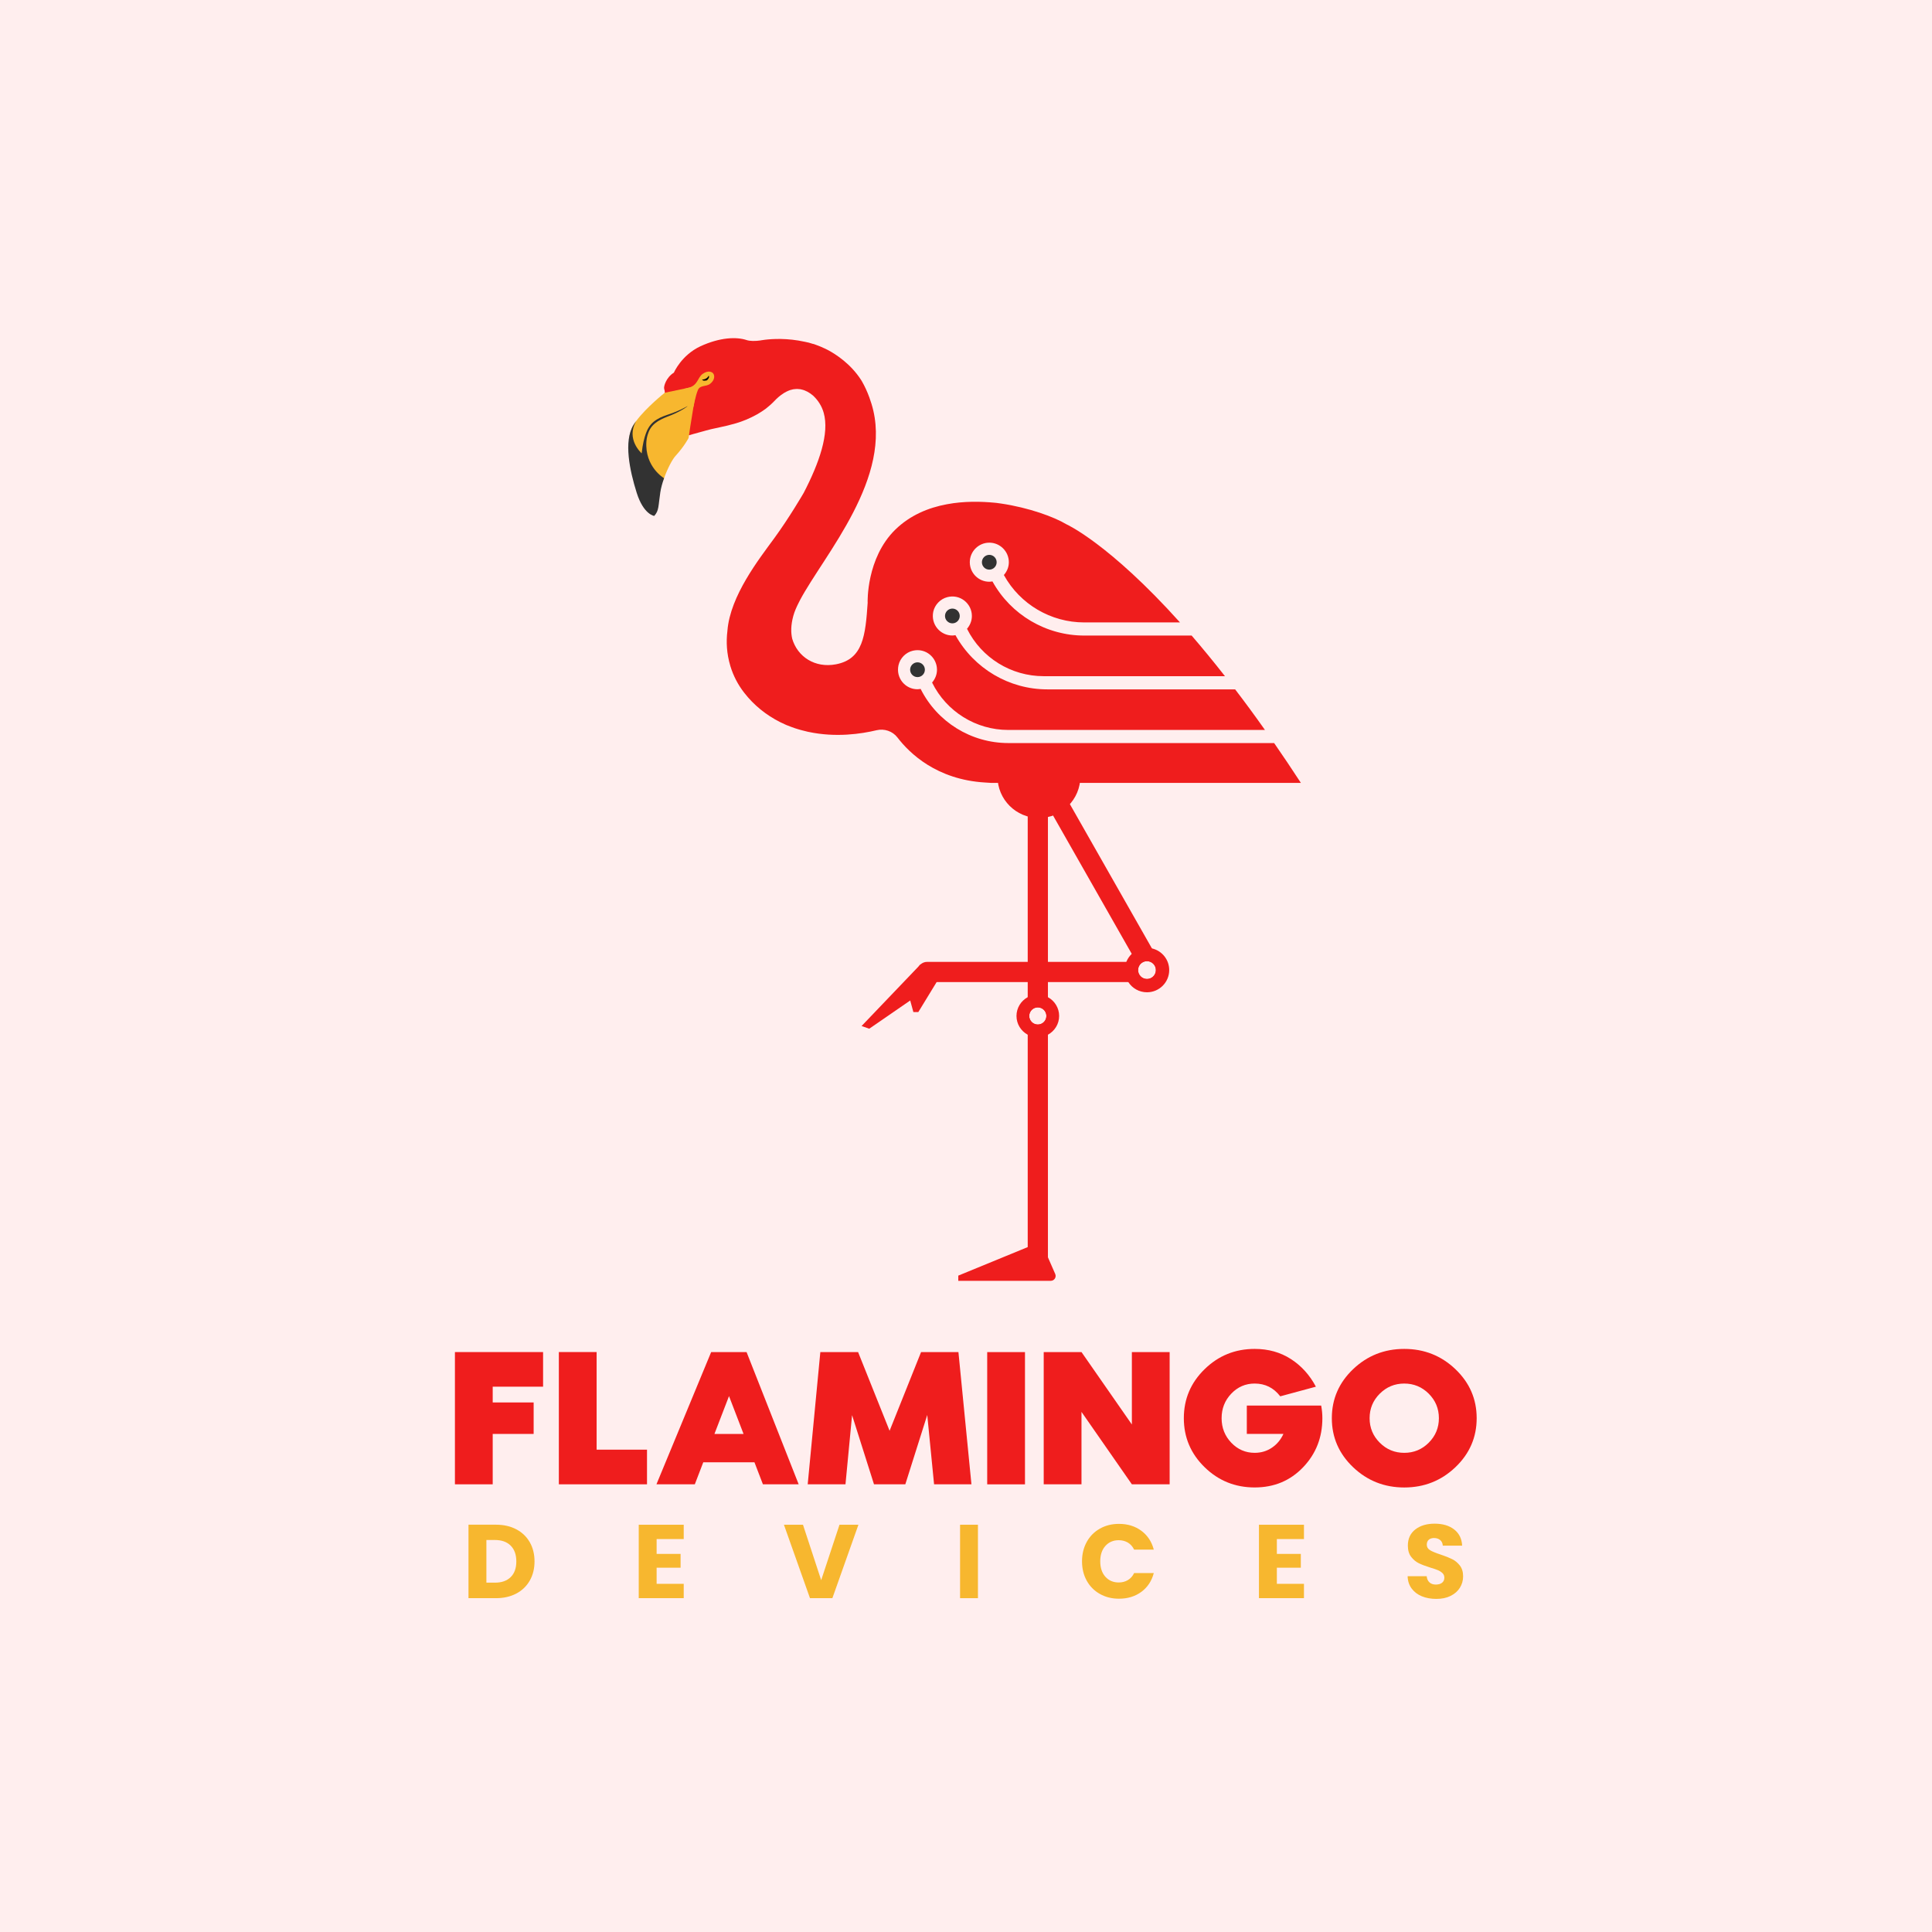 <?xml version="1.0" encoding="UTF-8" standalone="no"?>
<!-- Created with Inkscape (http://www.inkscape.org/) -->

<svg
   version="1.1"
   id="svg2"
   xml:space="preserve"
   width="100"
   height="100"
   viewBox="0 0 100 100"
   sodipodi:docname="logo.svg"
   inkscape:version="1.1.1 (3bf5ae0d25, 2021-09-20)"
   inkscape:export-filename="Z:\open-vernier\logo\exports\logo.png"
   inkscape:export-xdpi="960"
   inkscape:export-ydpi="960"
   xmlns:inkscape="http://www.inkscape.org/namespaces/inkscape"
   xmlns:sodipodi="http://sodipodi.sourceforge.net/DTD/sodipodi-0.dtd"
   xmlns="http://www.w3.org/2000/svg"
   xmlns:svg="http://www.w3.org/2000/svg"><defs
     id="defs6"><clipPath
       clipPathUnits="userSpaceOnUse"
       id="clipPath48"><path
         d="M 0,500 H 500 V 0 H 0 Z"
         id="path46" /></clipPath></defs><sodipodi:namedview
     id="namedview4"
     pagecolor="#ffffff"
     bordercolor="#666666"
     borderopacity="1.0"
     inkscape:pageshadow="2"
     inkscape:pageopacity="0.0"
     inkscape:pagecheckerboard="0"
     showgrid="false"
     inkscape:zoom="4"
     inkscape:cx="46.125"
     inkscape:cy="44.125"
     inkscape:window-width="1920"
     inkscape:window-height="1017"
     inkscape:window-x="1912"
     inkscape:window-y="-8"
     inkscape:window-maximized="1"
     inkscape:current-layer="g8" /><g
     inkscape:groupmode="layer"
     id="layer1"
     inkscape:label="Background"
     transform="translate(-245.972,-73.36)"><path
       d="m 345.972,173.36 h -100 V 73.36 h 100 z"
       style="fill:#ffeeee;fill-opacity:1;fill-rule:nonzero;stroke:none;stroke-width:1.038"
       id="path156" /></g><g
     id="g8"
     inkscape:groupmode="layer"
     inkscape:label="Design"
     transform="matrix(1.333,0,0,-1.333,-245.972,593.306)"><g
       id="g8655-0"
       transform="rotate(-26.441,-15.942,508.981)" /><g
       id="g27667"><path
         d="m 219.865,419.086 c 0,-0.158 0.129,-0.287 0.287,-0.287 0.158,0 0.286,0.129 0.286,0.287 0,0.158 -0.128,0.287 -0.286,0.287 -0.158,0 -0.287,-0.129 -0.287,-0.287"
         style="fill:#323232;fill-opacity:1;fill-rule:nonzero;stroke:none"
         id="path704-7" /><path
         d="m 221.219,421.173 c 0,-0.158 0.129,-0.287 0.287,-0.287 0.157,0 0.286,0.129 0.286,0.287 0,0.158 -0.129,0.287 -0.286,0.287 -0.158,0 -0.287,-0.129 -0.287,-0.287"
         style="fill:#323232;fill-opacity:1;fill-rule:nonzero;stroke:none"
         id="path708-6" /><path
         d="m 222.652,423.259 c 0,-0.158 0.129,-0.287 0.287,-0.287 0.158,0 0.286,0.129 0.286,0.287 0,0.158 -0.128,0.287 -0.286,0.287 -0.158,0 -0.287,-0.129 -0.287,-0.287"
         style="fill:#323232;fill-opacity:1;fill-rule:nonzero;stroke:none"
         id="path712-5" /><path
         d="m 224.823,405.974 c 0.184,0 0.333,-0.149 0.333,-0.333 0,-0.184 -0.149,-0.333 -0.333,-0.333 -0.184,0 -0.333,0.149 -0.333,0.333 0,0.184 0.149,0.333 0.333,0.333 m -0.392,-9.849 h 0.785 v 17.657 h -0.785 z"
         style="fill:#ef1d1d;fill-opacity:1;fill-rule:nonzero;stroke:none"
         id="path716-4" /><path
         d="m 224.823,405.309 c -0.184,0 -0.333,0.149 -0.333,0.333 0,0.184 0.149,0.333 0.333,0.333 0.184,0 0.333,-0.149 0.333,-0.333 0,-0.184 -0.149,-0.333 -0.333,-0.333 m 0.392,1.062 c -0.116,0.063 -0.249,0.099 -0.392,0.099 -0.143,0 -0.276,-0.036 -0.392,-0.099 -0.259,-0.14 -0.436,-0.414 -0.436,-0.729 0,-0.316 0.177,-0.589 0.436,-0.729 0.116,-0.062 0.249,-0.098 0.392,-0.098 0.143,0 0.276,0.036 0.392,0.098 0.259,0.14 0.436,0.413 0.436,0.729 0,0.315 -0.177,0.589 -0.436,0.729"
         style="fill:#ef1d1d;fill-opacity:1;fill-rule:nonzero;stroke:none"
         id="path720-6" /><path
         d="m 229.062,407.077 c -0.191,0 -0.346,0.155 -0.346,0.346 0,0.191 0.155,0.346 0.346,0.346 0.191,0 0.346,-0.155 0.346,-0.346 0,-0.191 -0.155,-0.346 -0.346,-0.346 m 0.602,0.466 -0.41,0.721 -3.186,5.603 -0.47,0.825 -0.205,0.361 -0.184,0.323 c -0.107,0.188 -0.346,0.253 -0.535,0.147 -0.168,-0.096 -0.238,-0.295 -0.176,-0.47 0.007,-0.022 0.017,-0.044 0.029,-0.066 l 0.168,-0.295 0.517,-0.909 0.004,-0.008 0.199,-0.351 3.056,-5.372 0.177,-0.31 h -8.119 c -0.099,0 -0.188,-0.036 -0.257,-0.096 -0.007,-0.006 -0.014,-0.013 -0.02,-0.019 l -0.026,-0.028 c -0.055,-0.068 -0.089,-0.155 -0.089,-0.25 0,-0.217 0.175,-0.392 0.392,-0.392 h 8.794 c 0.14,0 0.268,0.075 0.339,0.195 0.07,0.121 0.071,0.27 0.002,0.391"
         style="fill:#ef1d1d;fill-opacity:1;fill-rule:nonzero;stroke:none"
         id="path724-6" /><path
         d="m 229.062,407.769 c 0.191,0 0.346,-0.155 0.346,-0.346 0,-0.191 -0.155,-0.346 -0.346,-0.346 -0.191,0 -0.346,0.155 -0.346,0.346 0,0.191 0.155,0.346 0.346,0.346 m 0.192,0.495 c -0.062,0.014 -0.126,0.022 -0.192,0.022 -0.229,0 -0.437,-0.089 -0.591,-0.234 -0.091,-0.086 -0.164,-0.192 -0.211,-0.311 -0.039,-0.098 -0.061,-0.205 -0.061,-0.318 0,-0.172 0.051,-0.332 0.138,-0.466 0.153,-0.239 0.421,-0.396 0.725,-0.396 0.477,0 0.863,0.386 0.863,0.862 0,0.411 -0.287,0.754 -0.671,0.841"
         style="fill:#ef1d1d;fill-opacity:1;fill-rule:nonzero;stroke:none"
         id="path728-8" /><path
         d="m 225.21,396.282 0.289,-0.659 c 0.055,-0.126 -0.037,-0.266 -0.174,-0.266 h -3.59 v 0.202 l 2.951,1.212 c 0.08,0.032 0.173,0.005 0.224,-0.066 l 0.28,-0.388 c 0.008,-0.011 0.015,-0.023 0.02,-0.035"
         style="fill:#ef1d1d;fill-opacity:1;fill-rule:nonzero;stroke:none"
         id="path732-6" /><path
         d="m 220.952,407.052 -0.769,-1.259 h -0.192 l -0.123,0.449 -1.591,-1.096 -0.297,0.105 2.29,2.395 z"
         style="fill:#ef1d1d;fill-opacity:1;fill-rule:nonzero;stroke:none"
         id="path736-9" /><path
         d="m 223.27,415.053 c -0.003,-0.039 -0.012,-0.077 -0.012,-0.117 0,-0.888 0.72,-1.608 1.609,-1.608 0.888,0 1.608,0.72 1.608,1.608 0,0.04 -0.009,0.078 -0.012,0.117 z"
         style="fill:#ef1d1d;fill-opacity:1;fill-rule:nonzero;stroke:none"
         id="path740-6" /><path
         d="m 233.999,416.238 h -10.32 c -1.443,0 -2.76,0.814 -3.406,2.102 -0.042,-0.004 -0.081,-0.013 -0.122,-0.013 -0.477,0 -0.849,0.441 -0.737,0.936 0.063,0.274 0.284,0.497 0.558,0.561 0.496,0.116 0.936,-0.262 0.936,-0.739 0,-0.19 -0.074,-0.362 -0.19,-0.497 l 0.002,-0.005 c 0.556,-1.124 1.701,-1.836 2.955,-1.836 h 9.968 c -0.398,0.564 -0.783,1.087 -1.158,1.576 h -7.295 c -1.478,0 -2.842,0.806 -3.563,2.1 v 0.004 c -0.039,-0.004 -0.081,-0.013 -0.12,-0.013 -0.472,0 -0.845,0.431 -0.744,0.922 0.058,0.271 0.274,0.497 0.543,0.567 0.497,0.133 0.957,-0.246 0.957,-0.731 0,-0.19 -0.073,-0.362 -0.189,-0.497 l 0.002,-0.004 c 0.563,-1.126 1.713,-1.836 2.972,-1.836 h 7.042 c -0.452,0.577 -0.884,1.101 -1.294,1.577 h -4.168 c -1.483,0 -2.848,0.804 -3.564,2.098 l -0.006,0.004 c -0.038,-0.004 -0.079,-0.012 -0.118,-0.012 -0.419,0 -0.758,0.339 -0.758,0.758 0,0.416 0.339,0.759 0.758,0.759 0.418,0 0.758,-0.343 0.758,-0.759 0,-0.191 -0.075,-0.363 -0.193,-0.497 l 0.004,-0.007 c 0.625,-1.13 1.82,-1.834 3.119,-1.834 h 3.716 c -2.758,3.068 -4.404,3.808 -4.404,3.808 h -0.002 c -0.476,0.288 -1.464,0.65 -2.547,0.809 h -0.002 c -0.048,0.009 -0.101,0.017 -0.164,0.023 -0.014,0.002 -0.026,0.002 -0.041,0.004 -0.006,0 -0.012,0.002 -0.019,0.002 -0.552,0.054 -1.215,0.067 -1.876,-0.058 -0.712,-0.132 -1.422,-0.422 -2,-0.985 -1.132,-1.108 -1.074,-2.829 -1.074,-2.829 h 0.002 c -0.087,-1.284 -0.176,-2.199 -1.232,-2.4 -0.812,-0.155 -1.491,0.29 -1.698,0.99 -0.056,0.238 -0.056,0.53 0.041,0.886 0.044,0.166 0.126,0.354 0.232,0.559 0.012,0.013 0.023,0.046 0.023,0.046 0.927,1.752 3.657,4.787 2.783,7.63 -0.025,0.079 -0.05,0.156 -0.077,0.23 -0.002,0.006 -0.004,0.012 -0.006,0.019 -0.085,0.232 -0.182,0.441 -0.288,0.625 -0.012,0.021 -0.023,0.039 -0.035,0.058 -0.41,0.634 -0.988,0.998 -1.267,1.149 -0.017,0.009 -0.029,0.017 -0.044,0.023 -0.039,0.019 -0.079,0.039 -0.12,0.058 -0.002,0.002 -0.004,0.002 -0.004,0.002 h -0.002 c -0.102,0.048 -0.207,0.093 -0.305,0.126 -0.033,0.013 -0.066,0.023 -0.097,0.036 -0.01,0.002 -0.021,0.002 -0.029,0.004 -0.05,0.018 -0.103,0.031 -0.155,0.047 -0.05,0.011 -0.104,0.023 -0.149,0.033 -0.702,0.156 -1.288,0.114 -1.559,0.081 -0.069,-0.008 -0.121,-0.016 -0.143,-0.02 -0.006,-0.003 -0.013,0 -0.019,-0.005 -0.211,-0.031 -0.422,-0.031 -0.551,0.013 -0.397,0.132 -1.031,0.107 -1.787,-0.238 -0.749,-0.348 -1.037,-1.027 -1.037,-1.027 -0.3,-0.183 -0.406,-0.541 -0.377,-0.63 0.029,-0.093 0.023,-0.151 0.023,-0.151 l -0.044,-0.238 0.572,-0.826 0.149,-0.216 h 0.004 l 0.188,-0.269 0.071,-0.101 v -0.002 c 0,0 0.257,0.08 0.586,0.165 0.045,0.015 0.097,0.027 0.145,0.038 0.039,0.012 0.081,0.022 0.12,0.033 0.033,0.006 0.062,0.012 0.093,0.02 0.091,0.023 0.186,0.042 0.273,0.06 0.174,0.036 0.379,0.083 0.595,0.147 0.089,0.025 0.178,0.056 0.269,0.09 0.045,0.018 0.089,0.033 0.137,0.053 0.14,0.058 0.281,0.127 0.418,0.203 0.068,0.038 0.176,0.106 0.24,0.149 0.037,0.027 0.077,0.054 0.114,0.081 0.112,0.089 0.221,0.182 0.323,0.29 0.114,0.122 0.23,0.219 0.342,0.29 0.012,0.008 0.024,0.019 0.039,0.027 0.029,0.016 0.056,0.029 0.081,0.043 v 0.002 c 0.029,0.013 0.056,0.025 0.078,0.036 0.013,0.006 0.029,0.01 0.04,0.016 0.012,0.004 0.027,0.008 0.039,0.015 0.012,0.002 0.025,0.004 0.041,0.01 0.021,0.006 0.046,0.012 0.073,0.019 0.074,0.01 0.147,0.016 0.215,0.008 0.023,0 0.046,-0.002 0.067,-0.006 0.014,-0.002 0.024,-0.004 0.035,-0.009 0.165,-0.033 0.319,-0.122 0.455,-0.238 0.189,-0.178 0.336,-0.397 0.412,-0.666 0.228,-0.798 -0.169,-1.94 -0.774,-3.108 -0.032,-0.055 -0.561,-0.965 -1.145,-1.764 -0.602,-0.824 -1.705,-2.23 -1.818,-3.581 -0.001,-0.009 -0.001,-0.017 -0.002,-0.026 -0.051,-0.417 -0.03,-0.871 0.114,-1.351 v -0.002 c 0.116,-0.385 0.3,-0.733 0.538,-1.039 0.375,-0.483 0.849,-0.866 1.391,-1.139 0.058,-0.029 0.121,-0.058 0.189,-0.089 0.019,-0.008 0.035,-0.017 0.054,-0.025 0.006,-0.002 0.012,-0.004 0.016,-0.006 0.015,-0.006 0.029,-0.011 0.044,-0.017 0.091,-0.037 0.184,-0.07 0.277,-0.103 0.042,-0.013 0.083,-0.025 0.122,-0.038 0.063,-0.018 0.123,-0.037 0.185,-0.051 0.064,-0.017 0.128,-0.034 0.192,-0.048 0.006,-0.002 0.013,-0.002 0.021,-0.004 1.065,-0.229 2.06,-0.078 2.644,0.062 0.307,0.074 0.629,-0.034 0.82,-0.285 0.464,-0.606 1.519,-1.633 3.398,-1.744 l 0.238,-0.015 h 12.026 c -0.356,0.545 -0.699,1.058 -1.039,1.547"
         style="fill:#ef1d1d;fill-opacity:1;fill-rule:nonzero;stroke:none"
         id="path744-0" /><path
         d="m 210.091,425.998 c -0.081,-0.531 -0.083,-0.548 -0.272,-0.759 0,0 -0.194,-0.101 -0.464,0.758 -0.269,0.858 -0.621,1.96 -0.232,2.592 0.032,0.051 0.068,0.105 0.109,0.158 0,0.001 0,0.001 0,0.001 0.392,0.527 1.106,1.093 1.106,1.093 0,0 0.97,0.2 1.248,0.263 0,0 -0.294,-1.764 -0.324,-2.023 0,0 -0.166,-0.32 -0.504,-0.69 -0.132,-0.144 -0.314,-0.495 -0.448,-0.87 -0.066,-0.185 -0.192,-0.347 -0.219,-0.523"
         style="fill:#f7b72f;fill-opacity:1;fill-rule:nonzero;stroke:none"
         id="path748-8" /><path
         d="m 211.453,429.288 c 0,0 0.075,0.428 0.172,0.658 0.086,0.203 0.319,0.119 0.477,0.244 0.182,0.144 0.178,0.314 0.12,0.395 -0.048,0.068 -0.2,0.137 -0.414,-0.013 -0.204,-0.144 -0.181,-0.462 -0.577,-0.545 -0.396,-0.083 0.01,-0.24 0.01,-0.24 z"
         style="fill:#f7b72f;fill-opacity:1;fill-rule:nonzero;stroke:none"
         id="path752-8" /><path
         d="m 212.048,430.498 c 0.015,-0.036 0.01,-0.072 -0.01,-0.098 -0.016,-0.028 -0.037,-0.054 -0.063,-0.077 -0.032,-0.009 -0.065,-0.013 -0.095,-0.013 -0.03,-0.005 -0.062,0.007 -0.089,0.031 l -0.003,0.002 c -0.001,0.001 -0.001,0.004 0,0.005 0,0.001 0.001,0.001 0.002,0.001 0.102,0.008 0.209,0.055 0.25,0.151 0.001,0.002 0.003,0.003 0.005,0.002 0.001,0 0.002,-10e-4 0.002,-0.002 z"
         style="fill:#000000;fill-opacity:1;fill-rule:nonzero;stroke:none"
         id="path756-4" /><path
         d="m 210.164,425.969 c 0.027,0.176 0.08,0.367 0.146,0.553 0,0 -0.753,0.437 -0.686,1.426 0.003,0.038 0.009,0.076 0.014,0.114 0.01,0.045 0.018,0.091 0.032,0.136 0.026,0.088 0.06,0.174 0.109,0.252 0.096,0.155 0.246,0.269 0.412,0.352 0.164,0.088 0.349,0.141 0.523,0.223 0.174,0.08 0.345,0.17 0.499,0.284 0.001,0.002 0.002,0.004 0.001,0.006 -0.002,0.002 -0.004,0.002 -0.006,10e-4 -0.165,-0.095 -0.338,-0.173 -0.515,-0.241 -0.175,-0.07 -0.36,-0.118 -0.537,-0.203 -0.087,-0.043 -0.172,-0.094 -0.249,-0.157 -0.076,-0.063 -0.143,-0.14 -0.194,-0.225 -0.003,-0.005 -0.005,-0.01 -0.008,-0.015 v 0.001 c 0,0 -0.191,-0.28 -0.264,-0.988 0,0 -0.63,0.548 -0.209,1.259 -0.041,-0.053 -0.077,-0.106 -0.109,-0.158 -0.389,-0.632 -0.147,-1.769 0.123,-2.628 0.27,-0.858 0.683,-0.903 0.683,-0.903 0.19,0.211 0.154,0.38 0.235,0.911"
         style="fill:#323232;fill-opacity:1;fill-rule:nonzero;stroke:none"
         id="path760-2" /></g><g
       id="g108977"
       transform="matrix(1.138,0,0,1.138,-243.038,75.911)"><path
         d="m 393.139,270.598 c 0.129,0.126 0.193,0.305 0.193,0.535 0,0.231 -0.064,0.411 -0.193,0.54 -0.129,0.128 -0.308,0.192 -0.539,0.192 h -0.289 v -1.456 h 0.289 c 0.231,0 0.41,0.063 0.539,0.189 m 0.193,1.631 c 0.197,-0.104 0.35,-0.251 0.459,-0.44 0.108,-0.19 0.162,-0.408 0.162,-0.656 0,-0.245 -0.054,-0.462 -0.162,-0.653 -0.109,-0.19 -0.262,-0.338 -0.461,-0.443 -0.199,-0.104 -0.429,-0.157 -0.691,-0.157 h -0.939 v 2.507 h 0.939 c 0.264,0 0.495,-0.053 0.693,-0.158"
         style="fill:#f7b72f;fill-opacity:1;fill-rule:nonzero;stroke:none"
         id="path108894"
         inkscape:export-filename="C:\Users\nichl\Downloads\path584.png"
         inkscape:export-xdpi="292.57101"
         inkscape:export-ydpi="292.57101" /><path
         d="m 398.119,271.897 v -0.507 h 0.818 v -0.471 h -0.818 v -0.55 h 0.925 v -0.489 h -1.535 v 2.506 h 1.535 v -0.489 z"
         style="fill:#f7b72f;fill-opacity:1;fill-rule:nonzero;stroke:none"
         id="path108896"
         inkscape:export-filename="C:\Users\nichl\Downloads\path584.png"
         inkscape:export-xdpi="292.57101"
         inkscape:export-ydpi="292.57101" /><path
         d="m 405.005,272.386 -0.889,-2.506 h -0.764 l -0.889,2.506 h 0.65 l 0.621,-1.892 0.625,1.892 z"
         style="fill:#f7b72f;fill-opacity:1;fill-rule:nonzero;stroke:none"
         id="path108898"
         inkscape:export-filename="C:\Users\nichl\Downloads\path584.png"
         inkscape:export-xdpi="292.57101"
         inkscape:export-ydpi="292.57101" /><path
         d="m 409.083,269.88 h -0.61 v 2.506 h 0.61 z"
         style="fill:#f7b72f;fill-opacity:1;fill-rule:nonzero;stroke:none"
         id="path108900"
         inkscape:export-filename="C:\Users\nichl\Downloads\path584.png"
         inkscape:export-xdpi="292.57101"
         inkscape:export-ydpi="292.57101" /><path
         d="m 412.795,271.799 c 0.107,0.194 0.256,0.345 0.448,0.453 0.192,0.109 0.409,0.163 0.652,0.163 0.297,0 0.552,-0.079 0.764,-0.236 0.211,-0.157 0.353,-0.371 0.424,-0.642 h -0.671 c -0.05,0.104 -0.121,0.184 -0.212,0.239 -0.092,0.054 -0.196,0.082 -0.313,0.082 -0.188,0 -0.34,-0.066 -0.457,-0.197 -0.116,-0.13 -0.174,-0.305 -0.174,-0.524 0,-0.219 0.058,-0.394 0.174,-0.525 0.117,-0.131 0.269,-0.196 0.457,-0.196 0.117,0 0.221,0.027 0.313,0.082 0.091,0.054 0.162,0.134 0.212,0.239 h 0.671 c -0.071,-0.271 -0.213,-0.485 -0.424,-0.641 -0.212,-0.156 -0.467,-0.234 -0.764,-0.234 -0.243,0 -0.46,0.054 -0.652,0.163 -0.192,0.108 -0.341,0.258 -0.448,0.451 -0.107,0.193 -0.161,0.413 -0.161,0.661 0,0.247 0.054,0.468 0.161,0.662"
         style="fill:#f7b72f;fill-opacity:1;fill-rule:nonzero;stroke:none"
         id="path108902"
         inkscape:export-filename="C:\Users\nichl\Downloads\path584.png"
         inkscape:export-xdpi="292.57101"
         inkscape:export-ydpi="292.57101" /><path
         d="m 419.282,271.897 v -0.507 h 0.818 v -0.471 h -0.818 v -0.55 h 0.925 v -0.489 h -1.536 v 2.506 h 1.536 v -0.489 z"
         style="fill:#f7b72f;fill-opacity:1;fill-rule:nonzero;stroke:none"
         id="path108904"
         inkscape:export-filename="C:\Users\nichl\Downloads\path584.png"
         inkscape:export-xdpi="292.57101"
         inkscape:export-ydpi="292.57101" /><path
         d="m 424.23,269.944 c -0.145,0.059 -0.261,0.148 -0.348,0.264 -0.087,0.117 -0.133,0.257 -0.138,0.421 h 0.65 c 0.01,-0.092 0.042,-0.163 0.097,-0.212 0.054,-0.049 0.126,-0.073 0.214,-0.073 0.09,0 0.162,0.021 0.214,0.062 0.052,0.042 0.078,0.1 0.078,0.173 0,0.062 -0.02,0.113 -0.062,0.154 -0.042,0.04 -0.093,0.074 -0.153,0.1 -0.061,0.026 -0.147,0.056 -0.259,0.089 -0.162,0.05 -0.294,0.1 -0.397,0.15 -0.102,0.05 -0.19,0.124 -0.264,0.221 -0.074,0.098 -0.11,0.225 -0.11,0.382 0,0.234 0.084,0.416 0.253,0.549 0.169,0.132 0.389,0.198 0.661,0.198 0.276,0 0.498,-0.066 0.667,-0.198 0.169,-0.133 0.26,-0.316 0.271,-0.552 h -0.66 c -0.005,0.081 -0.034,0.144 -0.089,0.191 -0.055,0.046 -0.125,0.069 -0.211,0.069 -0.074,0 -0.133,-0.019 -0.178,-0.058 -0.046,-0.04 -0.068,-0.096 -0.068,-0.17 0,-0.081 0.038,-0.144 0.114,-0.189 0.076,-0.045 0.195,-0.094 0.357,-0.147 0.162,-0.054 0.293,-0.107 0.395,-0.157 0.101,-0.05 0.188,-0.122 0.262,-0.217 0.074,-0.096 0.111,-0.218 0.111,-0.368 0,-0.143 -0.037,-0.273 -0.109,-0.389 -0.073,-0.117 -0.178,-0.21 -0.316,-0.279 -0.138,-0.069 -0.301,-0.103 -0.489,-0.103 -0.184,0 -0.348,0.03 -0.493,0.089"
         style="fill:#f7b72f;fill-opacity:1;fill-rule:nonzero;stroke:none"
         id="path108906"
         inkscape:export-filename="C:\Users\nichl\Downloads\path584.png"
         inkscape:export-xdpi="292.57101"
         inkscape:export-ydpi="292.57101" /><path
         d="m 392.526,273.765 h -1.289 v 4.512 h 3.008 v -1.181 h -1.719 v -0.538 h 1.397 v -1.074 h -1.397 z"
         style="fill:#ef1d1d;fill-opacity:1;fill-rule:nonzero;stroke:none"
         id="path108908"
         inkscape:export-filename="C:\Users\nichl\Downloads\path584.png"
         inkscape:export-xdpi="292.57101"
         inkscape:export-ydpi="292.57101" /><path
         d="m 396.072,274.947 h 1.719 v -1.182 h -3.008 v 4.513 h 1.289 z"
         style="fill:#ef1d1d;fill-opacity:1;fill-rule:nonzero;stroke:none"
         id="path108910"
         inkscape:export-filename="C:\Users\nichl\Downloads\path584.png"
         inkscape:export-xdpi="292.57101"
         inkscape:export-ydpi="292.57101" /><path
         d="m 400.092,275.484 h 0.993 l -0.496,1.291 z m 1.096,2.793 1.778,-4.512 h -1.22 l -0.289,0.752 h -1.746 l -0.289,-0.752 h -1.309 l 1.867,4.512 z"
         style="fill:#ef1d1d;fill-opacity:1;fill-rule:nonzero;stroke:none"
         id="path108912"
         inkscape:export-filename="C:\Users\nichl\Downloads\path584.png"
         inkscape:export-xdpi="292.57101"
         inkscape:export-ydpi="292.57101" /><path
         d="m 408.417,278.277 0.444,-4.512 h -1.275 l -0.233,2.366 -0.748,-2.366 h -1.069 l -0.748,2.36 -0.225,-2.36 h -1.289 l 0.431,4.512 h 1.288 l 1.075,-2.686 1.074,2.686 z"
         style="fill:#ef1d1d;fill-opacity:1;fill-rule:nonzero;stroke:none"
         id="path108914"
         inkscape:export-filename="C:\Users\nichl\Downloads\path584.png"
         inkscape:export-xdpi="292.57101"
         inkscape:export-ydpi="292.57101" /><path
         d="m 410.688,273.764 h -1.289 v 4.512 h 1.289 z"
         style="fill:#ef1d1d;fill-opacity:1;fill-rule:nonzero;stroke:none"
         id="path108916"
         inkscape:export-filename="C:\Users\nichl\Downloads\path584.png"
         inkscape:export-xdpi="292.57101"
         inkscape:export-ydpi="292.57101" /><path
         d="m 414.335,278.277 h 1.289 v -4.512 h -1.289 l -1.719,2.471 v -2.471 h -1.289 v 4.512 h 1.289 l 1.719,-2.471 z"
         style="fill:#ef1d1d;fill-opacity:1;fill-rule:nonzero;stroke:none"
         id="path108918"
         inkscape:export-filename="C:\Users\nichl\Downloads\path584.png"
         inkscape:export-xdpi="292.57101"
         inkscape:export-ydpi="292.57101" /><path
         d="m 420.795,276.451 c 0.027,-0.148 0.04,-0.291 0.04,-0.43 0,-0.658 -0.219,-1.216 -0.658,-1.675 -0.439,-0.459 -0.989,-0.688 -1.652,-0.688 -0.667,0 -1.236,0.23 -1.708,0.691 -0.473,0.461 -0.709,1.019 -0.709,1.672 0,0.654 0.236,1.211 0.709,1.672 0.472,0.461 1.041,0.692 1.708,0.692 0.466,0 0.878,-0.115 1.236,-0.346 0.358,-0.231 0.642,-0.545 0.853,-0.943 l -1.216,-0.329 c -0.224,0.291 -0.514,0.436 -0.873,0.436 -0.313,0 -0.579,-0.115 -0.799,-0.346 -0.219,-0.23 -0.329,-0.509 -0.329,-0.836 0,-0.327 0.11,-0.605 0.329,-0.836 0.22,-0.23 0.486,-0.346 0.799,-0.346 0.22,0 0.416,0.059 0.588,0.175 0.172,0.116 0.303,0.273 0.393,0.47 h -1.249 v 0.967 z"
         style="fill:#ef1d1d;fill-opacity:1;fill-rule:nonzero;stroke:none"
         id="path108920"
         inkscape:export-filename="C:\Users\nichl\Downloads\path584.png"
         inkscape:export-xdpi="292.57101"
         inkscape:export-ydpi="292.57101" /><path
         d="m 422.793,275.185 c 0.231,-0.231 0.509,-0.346 0.836,-0.346 0.327,0 0.605,0.115 0.836,0.346 0.23,0.231 0.346,0.509 0.346,0.836 0,0.327 -0.116,0.605 -0.346,0.836 -0.231,0.23 -0.509,0.346 -0.836,0.346 -0.327,0 -0.605,-0.116 -0.836,-0.346 -0.231,-0.231 -0.346,-0.509 -0.346,-0.836 0,-0.327 0.115,-0.605 0.346,-0.836 m -0.91,2.508 c 0.484,0.461 1.066,0.692 1.746,0.692 0.68,0 1.262,-0.231 1.746,-0.692 0.483,-0.461 0.725,-1.018 0.725,-1.672 0,-0.654 -0.242,-1.211 -0.725,-1.672 -0.484,-0.461 -1.066,-0.692 -1.746,-0.692 -0.68,0 -1.262,0.231 -1.746,0.692 -0.483,0.461 -0.725,1.018 -0.725,1.672 0,0.654 0.242,1.211 0.725,1.672"
         style="fill:#ef1d1d;fill-opacity:1;fill-rule:nonzero;stroke:none"
         id="path108922"
         inkscape:export-filename="C:\Users\nichl\Downloads\path584.png"
         inkscape:export-xdpi="292.57101"
         inkscape:export-ydpi="292.57101" /></g></g></svg>

